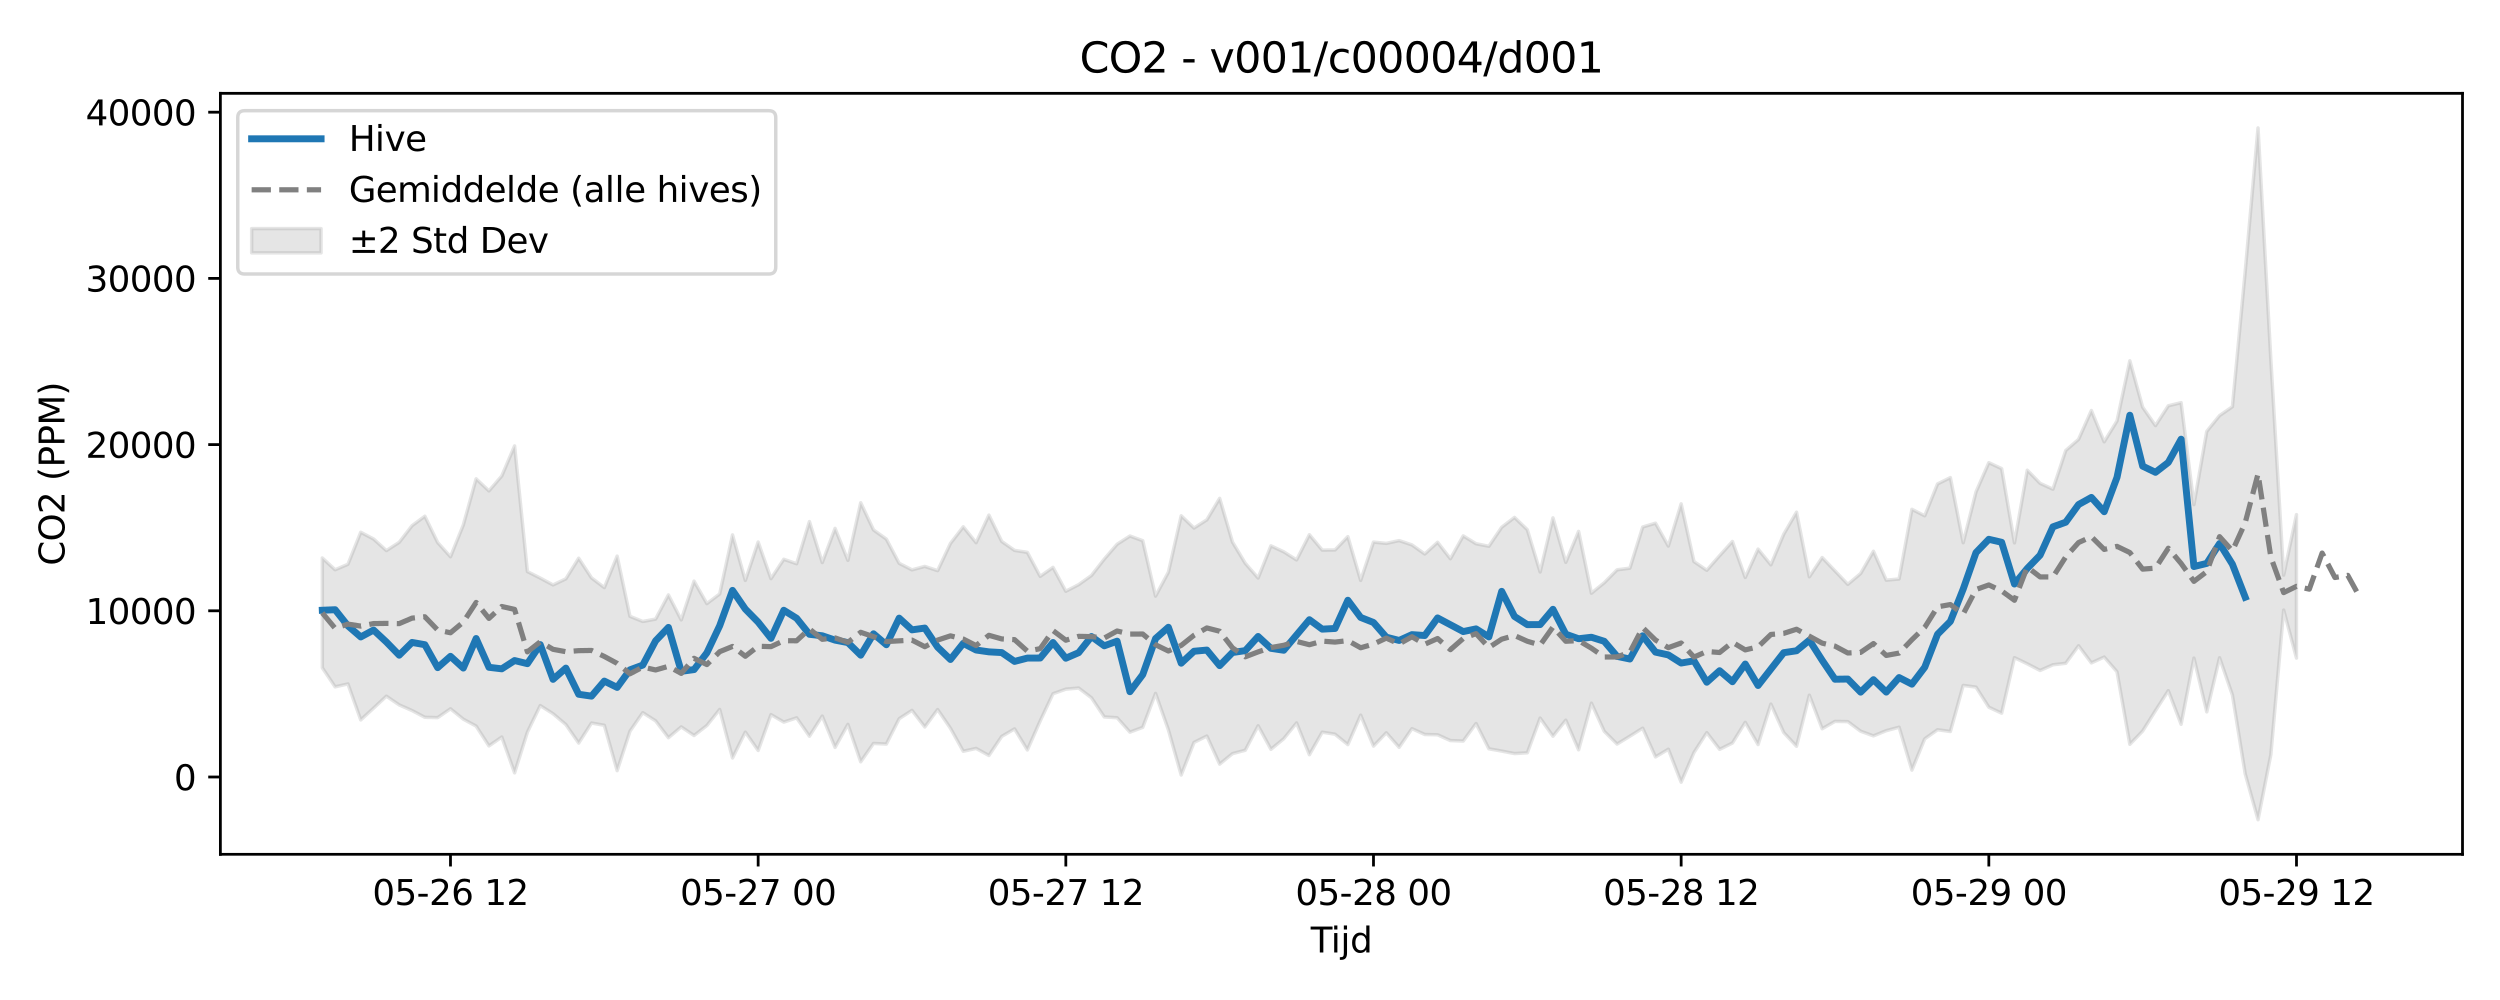 <?xml version="1.0" encoding="utf-8" standalone="no"?>
<!DOCTYPE svg PUBLIC "-//W3C//DTD SVG 1.1//EN"
  "http://www.w3.org/Graphics/SVG/1.1/DTD/svg11.dtd">
<svg xmlns:xlink="http://www.w3.org/1999/xlink" width="720pt" height="288pt" viewBox="0 0 720 288" xmlns="http://www.w3.org/2000/svg" version="1.1">
 <defs>
  <style type="text/css">*{stroke-linejoin: round; stroke-linecap: butt}</style>
 </defs>
 <g id="figure_1">
  <g id="patch_1">
   <path d="M 0 288 
L 720 288 
L 720 0 
L 0 0 
z
" style="fill: #ffffff"/>
  </g>
  <g id="axes_1">
   <g id="patch_2">
    <path d="M 63.47 246.04 
L 709.2 246.04 
L 709.2 26.88 
L 63.47 26.88 
z
" style="fill: #ffffff"/>
   </g>
   <g id="FillBetweenPolyCollection_1">
    <defs>
     <path id="m372bf7710c" d="M 92.821 -127.305 
L 92.821 -95.676 
L 96.513 -90.186 
L 100.205 -91.026 
L 103.897 -80.66 
L 107.589 -84.049 
L 111.281 -87.5 
L 114.973 -84.984 
L 118.665 -83.361 
L 122.357 -81.414 
L 126.049 -81.322 
L 129.741 -83.869 
L 133.433 -80.881 
L 137.125 -78.884 
L 140.817 -73.176 
L 144.509 -75.737 
L 148.201 -65.416 
L 151.893 -77.134 
L 155.585 -84.793 
L 159.277 -82.447 
L 162.969 -79.327 
L 166.661 -73.996 
L 170.353 -79.765 
L 174.045 -79.113 
L 177.737 -66.057 
L 181.429 -77.396 
L 185.121 -82.752 
L 188.813 -80.395 
L 192.505 -75.538 
L 196.197 -78.655 
L 199.889 -76.17 
L 203.581 -79.046 
L 207.273 -83.682 
L 210.965 -69.699 
L 214.657 -77.14 
L 218.349 -71.866 
L 222.041 -82.194 
L 225.733 -80.035 
L 229.425 -81.265 
L 233.117 -75.968 
L 236.809 -81.767 
L 240.501 -72.742 
L 244.193 -79.379 
L 247.885 -68.596 
L 251.577 -73.891 
L 255.269 -73.707 
L 258.961 -81.01 
L 262.653 -83.41 
L 266.345 -78.625 
L 270.037 -83.654 
L 273.729 -78.256 
L 277.421 -71.632 
L 281.113 -72.451 
L 284.805 -70.414 
L 288.497 -75.916 
L 292.189 -78.076 
L 295.881 -72.01 
L 299.573 -80.364 
L 303.265 -88.197 
L 306.957 -89.521 
L 310.649 -89.844 
L 314.341 -87.042 
L 318.033 -81.518 
L 321.725 -81.286 
L 325.417 -77.141 
L 329.109 -78.523 
L 332.801 -88.296 
L 336.493 -77.814 
L 340.185 -64.797 
L 343.877 -74.178 
L 347.569 -76.017 
L 351.261 -67.931 
L 354.953 -70.951 
L 358.645 -71.928 
L 362.337 -78.975 
L 366.029 -72.194 
L 369.721 -75.238 
L 373.413 -79.793 
L 377.105 -70.633 
L 380.797 -77.127 
L 384.489 -76.545 
L 388.181 -73.55 
L 391.873 -82.038 
L 395.565 -73.119 
L 399.257 -76.95 
L 402.949 -72.762 
L 406.641 -78.15 
L 410.333 -76.465 
L 414.025 -76.38 
L 417.717 -74.712 
L 421.409 -74.575 
L 425.101 -79.633 
L 428.793 -72.346 
L 432.485 -71.686 
L 436.177 -70.971 
L 439.869 -71.193 
L 443.561 -81.189 
L 447.253 -75.973 
L 450.945 -80.582 
L 454.637 -72.051 
L 458.329 -85.492 
L 462.021 -77.377 
L 465.713 -73.706 
L 469.405 -75.971 
L 473.097 -78.288 
L 476.789 -70.002 
L 480.481 -72.217 
L 484.173 -62.724 
L 487.865 -71.263 
L 491.557 -76.993 
L 495.249 -72.187 
L 498.941 -74.01 
L 502.633 -79.966 
L 506.325 -73.561 
L 510.017 -85.218 
L 513.709 -77.032 
L 517.401 -73.069 
L 521.093 -87.79 
L 524.785 -78.116 
L 528.477 -80.235 
L 532.169 -80.175 
L 535.861 -77.414 
L 539.553 -76.062 
L 543.245 -77.562 
L 546.937 -78.56 
L 550.629 -66.202 
L 554.321 -75.207 
L 558.013 -77.832 
L 561.705 -77.328 
L 565.397 -90.6 
L 569.089 -90.112 
L 572.781 -84.32 
L 576.473 -82.605 
L 580.165 -98.593 
L 583.857 -96.822 
L 587.549 -94.899 
L 591.241 -96.54 
L 594.933 -96.967 
L 598.625 -102.018 
L 602.317 -97.086 
L 606.009 -98.771 
L 609.701 -94.521 
L 613.393 -73.631 
L 617.085 -77.455 
L 620.777 -83.328 
L 624.469 -89.088 
L 628.161 -79.406 
L 631.853 -98.466 
L 635.545 -82.984 
L 639.237 -98.569 
L 642.929 -87.843 
L 646.621 -65.118 
L 650.313 -51.922 
L 654.005 -70.684 
L 657.697 -112.301 
L 661.389 -98.469 
L 661.389 -139.79 
L 661.389 -139.79 
L 657.697 -122.359 
L 654.005 -184.381 
L 650.313 -251.158 
L 646.621 -209.831 
L 642.929 -170.866 
L 639.237 -168.314 
L 635.545 -163.762 
L 631.853 -142.671 
L 628.161 -172.039 
L 624.469 -171.135 
L 620.777 -165.435 
L 617.085 -170.728 
L 613.393 -184.1 
L 609.701 -166.769 
L 606.009 -160.76 
L 602.317 -169.771 
L 598.625 -161.466 
L 594.933 -158.261 
L 591.241 -147.114 
L 587.549 -148.8 
L 583.857 -152.584 
L 580.165 -131.648 
L 576.473 -153.022 
L 572.781 -154.753 
L 569.089 -146.321 
L 565.397 -131.697 
L 561.705 -150.452 
L 558.013 -148.626 
L 554.321 -139.45 
L 550.629 -141.321 
L 546.937 -121.261 
L 543.245 -120.911 
L 539.553 -129.245 
L 535.861 -122.821 
L 532.169 -119.709 
L 528.477 -123.586 
L 524.785 -127.434 
L 521.093 -121.877 
L 517.401 -140.494 
L 513.709 -134.141 
L 510.017 -125.332 
L 506.325 -129.862 
L 502.633 -121.69 
L 498.941 -132.057 
L 495.249 -127.969 
L 491.557 -123.76 
L 487.865 -126.266 
L 484.173 -142.896 
L 480.481 -130.732 
L 476.789 -137.324 
L 473.097 -136.224 
L 469.405 -124.37 
L 465.713 -123.895 
L 462.021 -120.171 
L 458.329 -117.155 
L 454.637 -134.961 
L 450.945 -126.046 
L 447.253 -138.853 
L 443.561 -123.266 
L 439.869 -135.447 
L 436.177 -138.986 
L 432.485 -136.143 
L 428.793 -130.681 
L 425.101 -131.408 
L 421.409 -133.666 
L 417.717 -127.072 
L 414.025 -131.826 
L 410.333 -128.447 
L 406.641 -131.07 
L 402.949 -132.316 
L 399.257 -131.506 
L 395.565 -131.88 
L 391.873 -120.847 
L 388.181 -133.455 
L 384.489 -129.614 
L 380.797 -129.579 
L 377.105 -134.005 
L 373.413 -126.745 
L 369.721 -129.077 
L 366.029 -130.802 
L 362.337 -121.54 
L 358.645 -125.762 
L 354.953 -131.898 
L 351.261 -144.479 
L 347.569 -138.289 
L 343.877 -135.923 
L 340.185 -139.452 
L 336.493 -123.211 
L 332.801 -116.318 
L 329.109 -132.279 
L 325.417 -133.627 
L 321.725 -131.26 
L 318.033 -126.988 
L 314.341 -122.264 
L 310.649 -119.625 
L 306.957 -117.72 
L 303.265 -124.598 
L 299.573 -122.005 
L 295.881 -128.926 
L 292.189 -129.49 
L 288.497 -132.066 
L 284.805 -139.652 
L 281.113 -131.707 
L 277.421 -136.28 
L 273.729 -131.493 
L 270.037 -123.652 
L 266.345 -124.875 
L 262.653 -123.886 
L 258.961 -125.768 
L 255.269 -132.747 
L 251.577 -135.372 
L 247.885 -143.206 
L 244.193 -126.63 
L 240.501 -135.826 
L 236.809 -125.986 
L 233.117 -137.779 
L 229.425 -125.645 
L 225.733 -126.932 
L 222.041 -121.341 
L 218.349 -131.897 
L 214.657 -120.848 
L 210.965 -133.956 
L 207.273 -116.948 
L 203.581 -114.159 
L 199.889 -120.638 
L 196.197 -109.468 
L 192.505 -116.664 
L 188.813 -109.707 
L 185.121 -109.017 
L 181.429 -110.502 
L 177.737 -127.84 
L 174.045 -118.77 
L 170.353 -121.579 
L 166.661 -127.227 
L 162.969 -121.299 
L 159.277 -119.542 
L 155.585 -121.52 
L 151.893 -123.387 
L 148.201 -159.581 
L 144.509 -150.925 
L 140.817 -146.621 
L 137.125 -150.1 
L 133.433 -136.805 
L 129.741 -127.655 
L 126.049 -131.759 
L 122.357 -139.33 
L 118.665 -136.595 
L 114.973 -131.816 
L 111.281 -129.425 
L 107.589 -132.775 
L 103.897 -134.704 
L 100.205 -125.488 
L 96.513 -123.913 
L 92.821 -127.305 
z
" style="stroke: #808080; stroke-opacity: 0.2"/>
    </defs>
    <g clip-path="url(#pe6888482ec)">
     <use xlink:href="#m372bf7710c" x="0" y="288" style="fill: #808080; fill-opacity: 0.2; stroke: #808080; stroke-opacity: 0.2"/>
    </g>
   </g>
   <g id="matplotlib.axis_1">
    <g id="xtick_1">
     <g id="line2d_1">
      <defs>
       <path id="m7ba03ad39c" d="M 0 0 
L 0 3.5 
" style="stroke: #000000; stroke-width: 0.8"/>
      </defs>
      <g>
       <use xlink:href="#m7ba03ad39c" x="129.741" y="246.04" style="stroke: #000000; stroke-width: 0.8"/>
      </g>
     </g>
     <g id="text_1">
      <!-- 05-26 12 -->
      <g transform="translate(107.261 260.638) scale(0.1 -0.1)">
       <defs>
        <path id="DejaVuSans-30" d="M 2034 4250 
Q 1547 4250 1301 3770 
Q 1056 3291 1056 2328 
Q 1056 1369 1301 889 
Q 1547 409 2034 409 
Q 2525 409 2770 889 
Q 3016 1369 3016 2328 
Q 3016 3291 2770 3770 
Q 2525 4250 2034 4250 
z
M 2034 4750 
Q 2819 4750 3233 4129 
Q 3647 3509 3647 2328 
Q 3647 1150 3233 529 
Q 2819 -91 2034 -91 
Q 1250 -91 836 529 
Q 422 1150 422 2328 
Q 422 3509 836 4129 
Q 1250 4750 2034 4750 
z
" transform="scale(0.016)"/>
        <path id="DejaVuSans-35" d="M 691 4666 
L 3169 4666 
L 3169 4134 
L 1269 4134 
L 1269 2991 
Q 1406 3038 1543 3061 
Q 1681 3084 1819 3084 
Q 2600 3084 3056 2656 
Q 3513 2228 3513 1497 
Q 3513 744 3044 326 
Q 2575 -91 1722 -91 
Q 1428 -91 1123 -41 
Q 819 9 494 109 
L 494 744 
Q 775 591 1075 516 
Q 1375 441 1709 441 
Q 2250 441 2565 725 
Q 2881 1009 2881 1497 
Q 2881 1984 2565 2268 
Q 2250 2553 1709 2553 
Q 1456 2553 1204 2497 
Q 953 2441 691 2322 
L 691 4666 
z
" transform="scale(0.016)"/>
        <path id="DejaVuSans-2d" d="M 313 2009 
L 1997 2009 
L 1997 1497 
L 313 1497 
L 313 2009 
z
" transform="scale(0.016)"/>
        <path id="DejaVuSans-32" d="M 1228 531 
L 3431 531 
L 3431 0 
L 469 0 
L 469 531 
Q 828 903 1448 1529 
Q 2069 2156 2228 2338 
Q 2531 2678 2651 2914 
Q 2772 3150 2772 3378 
Q 2772 3750 2511 3984 
Q 2250 4219 1831 4219 
Q 1534 4219 1204 4116 
Q 875 4013 500 3803 
L 500 4441 
Q 881 4594 1212 4672 
Q 1544 4750 1819 4750 
Q 2544 4750 2975 4387 
Q 3406 4025 3406 3419 
Q 3406 3131 3298 2873 
Q 3191 2616 2906 2266 
Q 2828 2175 2409 1742 
Q 1991 1309 1228 531 
z
" transform="scale(0.016)"/>
        <path id="DejaVuSans-36" d="M 2113 2584 
Q 1688 2584 1439 2293 
Q 1191 2003 1191 1497 
Q 1191 994 1439 701 
Q 1688 409 2113 409 
Q 2538 409 2786 701 
Q 3034 994 3034 1497 
Q 3034 2003 2786 2293 
Q 2538 2584 2113 2584 
z
M 3366 4563 
L 3366 3988 
Q 3128 4100 2886 4159 
Q 2644 4219 2406 4219 
Q 1781 4219 1451 3797 
Q 1122 3375 1075 2522 
Q 1259 2794 1537 2939 
Q 1816 3084 2150 3084 
Q 2853 3084 3261 2657 
Q 3669 2231 3669 1497 
Q 3669 778 3244 343 
Q 2819 -91 2113 -91 
Q 1303 -91 875 529 
Q 447 1150 447 2328 
Q 447 3434 972 4092 
Q 1497 4750 2381 4750 
Q 2619 4750 2861 4703 
Q 3103 4656 3366 4563 
z
" transform="scale(0.016)"/>
        <path id="DejaVuSans-20" transform="scale(0.016)"/>
        <path id="DejaVuSans-31" d="M 794 531 
L 1825 531 
L 1825 4091 
L 703 3866 
L 703 4441 
L 1819 4666 
L 2450 4666 
L 2450 531 
L 3481 531 
L 3481 0 
L 794 0 
L 794 531 
z
" transform="scale(0.016)"/>
       </defs>
       <use xlink:href="#DejaVuSans-30"/>
       <use xlink:href="#DejaVuSans-35" transform="translate(63.623 0)"/>
       <use xlink:href="#DejaVuSans-2d" transform="translate(127.246 0)"/>
       <use xlink:href="#DejaVuSans-32" transform="translate(163.33 0)"/>
       <use xlink:href="#DejaVuSans-36" transform="translate(226.953 0)"/>
       <use xlink:href="#DejaVuSans-20" transform="translate(290.576 0)"/>
       <use xlink:href="#DejaVuSans-31" transform="translate(322.363 0)"/>
       <use xlink:href="#DejaVuSans-32" transform="translate(385.986 0)"/>
      </g>
     </g>
    </g>
    <g id="xtick_2">
     <g id="line2d_2">
      <g>
       <use xlink:href="#m7ba03ad39c" x="218.349" y="246.04" style="stroke: #000000; stroke-width: 0.8"/>
      </g>
     </g>
     <g id="text_2">
      <!-- 05-27 00 -->
      <g transform="translate(195.869 260.638) scale(0.1 -0.1)">
       <defs>
        <path id="DejaVuSans-37" d="M 525 4666 
L 3525 4666 
L 3525 4397 
L 1831 0 
L 1172 0 
L 2766 4134 
L 525 4134 
L 525 4666 
z
" transform="scale(0.016)"/>
       </defs>
       <use xlink:href="#DejaVuSans-30"/>
       <use xlink:href="#DejaVuSans-35" transform="translate(63.623 0)"/>
       <use xlink:href="#DejaVuSans-2d" transform="translate(127.246 0)"/>
       <use xlink:href="#DejaVuSans-32" transform="translate(163.33 0)"/>
       <use xlink:href="#DejaVuSans-37" transform="translate(226.953 0)"/>
       <use xlink:href="#DejaVuSans-20" transform="translate(290.576 0)"/>
       <use xlink:href="#DejaVuSans-30" transform="translate(322.363 0)"/>
       <use xlink:href="#DejaVuSans-30" transform="translate(385.986 0)"/>
      </g>
     </g>
    </g>
    <g id="xtick_3">
     <g id="line2d_3">
      <g>
       <use xlink:href="#m7ba03ad39c" x="306.957" y="246.04" style="stroke: #000000; stroke-width: 0.8"/>
      </g>
     </g>
     <g id="text_3">
      <!-- 05-27 12 -->
      <g transform="translate(284.477 260.638) scale(0.1 -0.1)">
       <use xlink:href="#DejaVuSans-30"/>
       <use xlink:href="#DejaVuSans-35" transform="translate(63.623 0)"/>
       <use xlink:href="#DejaVuSans-2d" transform="translate(127.246 0)"/>
       <use xlink:href="#DejaVuSans-32" transform="translate(163.33 0)"/>
       <use xlink:href="#DejaVuSans-37" transform="translate(226.953 0)"/>
       <use xlink:href="#DejaVuSans-20" transform="translate(290.576 0)"/>
       <use xlink:href="#DejaVuSans-31" transform="translate(322.363 0)"/>
       <use xlink:href="#DejaVuSans-32" transform="translate(385.986 0)"/>
      </g>
     </g>
    </g>
    <g id="xtick_4">
     <g id="line2d_4">
      <g>
       <use xlink:href="#m7ba03ad39c" x="395.565" y="246.04" style="stroke: #000000; stroke-width: 0.8"/>
      </g>
     </g>
     <g id="text_4">
      <!-- 05-28 00 -->
      <g transform="translate(373.085 260.638) scale(0.1 -0.1)">
       <defs>
        <path id="DejaVuSans-38" d="M 2034 2216 
Q 1584 2216 1326 1975 
Q 1069 1734 1069 1313 
Q 1069 891 1326 650 
Q 1584 409 2034 409 
Q 2484 409 2743 651 
Q 3003 894 3003 1313 
Q 3003 1734 2745 1975 
Q 2488 2216 2034 2216 
z
M 1403 2484 
Q 997 2584 770 2862 
Q 544 3141 544 3541 
Q 544 4100 942 4425 
Q 1341 4750 2034 4750 
Q 2731 4750 3128 4425 
Q 3525 4100 3525 3541 
Q 3525 3141 3298 2862 
Q 3072 2584 2669 2484 
Q 3125 2378 3379 2068 
Q 3634 1759 3634 1313 
Q 3634 634 3220 271 
Q 2806 -91 2034 -91 
Q 1263 -91 848 271 
Q 434 634 434 1313 
Q 434 1759 690 2068 
Q 947 2378 1403 2484 
z
M 1172 3481 
Q 1172 3119 1398 2916 
Q 1625 2713 2034 2713 
Q 2441 2713 2670 2916 
Q 2900 3119 2900 3481 
Q 2900 3844 2670 4047 
Q 2441 4250 2034 4250 
Q 1625 4250 1398 4047 
Q 1172 3844 1172 3481 
z
" transform="scale(0.016)"/>
       </defs>
       <use xlink:href="#DejaVuSans-30"/>
       <use xlink:href="#DejaVuSans-35" transform="translate(63.623 0)"/>
       <use xlink:href="#DejaVuSans-2d" transform="translate(127.246 0)"/>
       <use xlink:href="#DejaVuSans-32" transform="translate(163.33 0)"/>
       <use xlink:href="#DejaVuSans-38" transform="translate(226.953 0)"/>
       <use xlink:href="#DejaVuSans-20" transform="translate(290.576 0)"/>
       <use xlink:href="#DejaVuSans-30" transform="translate(322.363 0)"/>
       <use xlink:href="#DejaVuSans-30" transform="translate(385.986 0)"/>
      </g>
     </g>
    </g>
    <g id="xtick_5">
     <g id="line2d_5">
      <g>
       <use xlink:href="#m7ba03ad39c" x="484.173" y="246.04" style="stroke: #000000; stroke-width: 0.8"/>
      </g>
     </g>
     <g id="text_5">
      <!-- 05-28 12 -->
      <g transform="translate(461.692 260.638) scale(0.1 -0.1)">
       <use xlink:href="#DejaVuSans-30"/>
       <use xlink:href="#DejaVuSans-35" transform="translate(63.623 0)"/>
       <use xlink:href="#DejaVuSans-2d" transform="translate(127.246 0)"/>
       <use xlink:href="#DejaVuSans-32" transform="translate(163.33 0)"/>
       <use xlink:href="#DejaVuSans-38" transform="translate(226.953 0)"/>
       <use xlink:href="#DejaVuSans-20" transform="translate(290.576 0)"/>
       <use xlink:href="#DejaVuSans-31" transform="translate(322.363 0)"/>
       <use xlink:href="#DejaVuSans-32" transform="translate(385.986 0)"/>
      </g>
     </g>
    </g>
    <g id="xtick_6">
     <g id="line2d_6">
      <g>
       <use xlink:href="#m7ba03ad39c" x="572.781" y="246.04" style="stroke: #000000; stroke-width: 0.8"/>
      </g>
     </g>
     <g id="text_6">
      <!-- 05-29 00 -->
      <g transform="translate(550.3 260.638) scale(0.1 -0.1)">
       <defs>
        <path id="DejaVuSans-39" d="M 703 97 
L 703 672 
Q 941 559 1184 500 
Q 1428 441 1663 441 
Q 2288 441 2617 861 
Q 2947 1281 2994 2138 
Q 2813 1869 2534 1725 
Q 2256 1581 1919 1581 
Q 1219 1581 811 2004 
Q 403 2428 403 3163 
Q 403 3881 828 4315 
Q 1253 4750 1959 4750 
Q 2769 4750 3195 4129 
Q 3622 3509 3622 2328 
Q 3622 1225 3098 567 
Q 2575 -91 1691 -91 
Q 1453 -91 1209 -44 
Q 966 3 703 97 
z
M 1959 2075 
Q 2384 2075 2632 2365 
Q 2881 2656 2881 3163 
Q 2881 3666 2632 3958 
Q 2384 4250 1959 4250 
Q 1534 4250 1286 3958 
Q 1038 3666 1038 3163 
Q 1038 2656 1286 2365 
Q 1534 2075 1959 2075 
z
" transform="scale(0.016)"/>
       </defs>
       <use xlink:href="#DejaVuSans-30"/>
       <use xlink:href="#DejaVuSans-35" transform="translate(63.623 0)"/>
       <use xlink:href="#DejaVuSans-2d" transform="translate(127.246 0)"/>
       <use xlink:href="#DejaVuSans-32" transform="translate(163.33 0)"/>
       <use xlink:href="#DejaVuSans-39" transform="translate(226.953 0)"/>
       <use xlink:href="#DejaVuSans-20" transform="translate(290.576 0)"/>
       <use xlink:href="#DejaVuSans-30" transform="translate(322.363 0)"/>
       <use xlink:href="#DejaVuSans-30" transform="translate(385.986 0)"/>
      </g>
     </g>
    </g>
    <g id="xtick_7">
     <g id="line2d_7">
      <g>
       <use xlink:href="#m7ba03ad39c" x="661.389" y="246.04" style="stroke: #000000; stroke-width: 0.8"/>
      </g>
     </g>
     <g id="text_7">
      <!-- 05-29 12 -->
      <g transform="translate(638.908 260.638) scale(0.1 -0.1)">
       <use xlink:href="#DejaVuSans-30"/>
       <use xlink:href="#DejaVuSans-35" transform="translate(63.623 0)"/>
       <use xlink:href="#DejaVuSans-2d" transform="translate(127.246 0)"/>
       <use xlink:href="#DejaVuSans-32" transform="translate(163.33 0)"/>
       <use xlink:href="#DejaVuSans-39" transform="translate(226.953 0)"/>
       <use xlink:href="#DejaVuSans-20" transform="translate(290.576 0)"/>
       <use xlink:href="#DejaVuSans-31" transform="translate(322.363 0)"/>
       <use xlink:href="#DejaVuSans-32" transform="translate(385.986 0)"/>
      </g>
     </g>
    </g>
    <g id="text_8">
     <!-- Tijd -->
     <g transform="translate(377.485 274.317) scale(0.1 -0.1)">
      <defs>
       <path id="DejaVuSans-54" d="M -19 4666 
L 3928 4666 
L 3928 4134 
L 2272 4134 
L 2272 0 
L 1638 0 
L 1638 4134 
L -19 4134 
L -19 4666 
z
" transform="scale(0.016)"/>
       <path id="DejaVuSans-69" d="M 603 3500 
L 1178 3500 
L 1178 0 
L 603 0 
L 603 3500 
z
M 603 4863 
L 1178 4863 
L 1178 4134 
L 603 4134 
L 603 4863 
z
" transform="scale(0.016)"/>
       <path id="DejaVuSans-6a" d="M 603 3500 
L 1178 3500 
L 1178 -63 
Q 1178 -731 923 -1031 
Q 669 -1331 103 -1331 
L -116 -1331 
L -116 -844 
L 38 -844 
Q 366 -844 484 -692 
Q 603 -541 603 -63 
L 603 3500 
z
M 603 4863 
L 1178 4863 
L 1178 4134 
L 603 4134 
L 603 4863 
z
" transform="scale(0.016)"/>
       <path id="DejaVuSans-64" d="M 2906 2969 
L 2906 4863 
L 3481 4863 
L 3481 0 
L 2906 0 
L 2906 525 
Q 2725 213 2448 61 
Q 2172 -91 1784 -91 
Q 1150 -91 751 415 
Q 353 922 353 1747 
Q 353 2572 751 3078 
Q 1150 3584 1784 3584 
Q 2172 3584 2448 3432 
Q 2725 3281 2906 2969 
z
M 947 1747 
Q 947 1113 1208 752 
Q 1469 391 1925 391 
Q 2381 391 2643 752 
Q 2906 1113 2906 1747 
Q 2906 2381 2643 2742 
Q 2381 3103 1925 3103 
Q 1469 3103 1208 2742 
Q 947 2381 947 1747 
z
" transform="scale(0.016)"/>
      </defs>
      <use xlink:href="#DejaVuSans-54"/>
      <use xlink:href="#DejaVuSans-69" transform="translate(57.959 0)"/>
      <use xlink:href="#DejaVuSans-6a" transform="translate(85.742 0)"/>
      <use xlink:href="#DejaVuSans-64" transform="translate(113.525 0)"/>
     </g>
    </g>
   </g>
   <g id="matplotlib.axis_2">
    <g id="ytick_1">
     <g id="line2d_8">
      <defs>
       <path id="m2cc0f3f8fd" d="M 0 0 
L -3.5 0 
" style="stroke: #000000; stroke-width: 0.8"/>
      </defs>
      <g>
       <use xlink:href="#m2cc0f3f8fd" x="63.47" y="223.78" style="stroke: #000000; stroke-width: 0.8"/>
      </g>
     </g>
     <g id="text_9">
      <!-- 0 -->
      <g transform="translate(50.108 227.579) scale(0.1 -0.1)">
       <use xlink:href="#DejaVuSans-30"/>
      </g>
     </g>
    </g>
    <g id="ytick_2">
     <g id="line2d_9">
      <g>
       <use xlink:href="#m2cc0f3f8fd" x="63.47" y="175.912" style="stroke: #000000; stroke-width: 0.8"/>
      </g>
     </g>
     <g id="text_10">
      <!-- 10000 -->
      <g transform="translate(24.657 179.711) scale(0.1 -0.1)">
       <use xlink:href="#DejaVuSans-31"/>
       <use xlink:href="#DejaVuSans-30" transform="translate(63.623 0)"/>
       <use xlink:href="#DejaVuSans-30" transform="translate(127.246 0)"/>
       <use xlink:href="#DejaVuSans-30" transform="translate(190.869 0)"/>
       <use xlink:href="#DejaVuSans-30" transform="translate(254.492 0)"/>
      </g>
     </g>
    </g>
    <g id="ytick_3">
     <g id="line2d_10">
      <g>
       <use xlink:href="#m2cc0f3f8fd" x="63.47" y="128.044" style="stroke: #000000; stroke-width: 0.8"/>
      </g>
     </g>
     <g id="text_11">
      <!-- 20000 -->
      <g transform="translate(24.657 131.843) scale(0.1 -0.1)">
       <use xlink:href="#DejaVuSans-32"/>
       <use xlink:href="#DejaVuSans-30" transform="translate(63.623 0)"/>
       <use xlink:href="#DejaVuSans-30" transform="translate(127.246 0)"/>
       <use xlink:href="#DejaVuSans-30" transform="translate(190.869 0)"/>
       <use xlink:href="#DejaVuSans-30" transform="translate(254.492 0)"/>
      </g>
     </g>
    </g>
    <g id="ytick_4">
     <g id="line2d_11">
      <g>
       <use xlink:href="#m2cc0f3f8fd" x="63.47" y="80.176" style="stroke: #000000; stroke-width: 0.8"/>
      </g>
     </g>
     <g id="text_12">
      <!-- 30000 -->
      <g transform="translate(24.657 83.975) scale(0.1 -0.1)">
       <defs>
        <path id="DejaVuSans-33" d="M 2597 2516 
Q 3050 2419 3304 2112 
Q 3559 1806 3559 1356 
Q 3559 666 3084 287 
Q 2609 -91 1734 -91 
Q 1441 -91 1130 -33 
Q 819 25 488 141 
L 488 750 
Q 750 597 1062 519 
Q 1375 441 1716 441 
Q 2309 441 2620 675 
Q 2931 909 2931 1356 
Q 2931 1769 2642 2001 
Q 2353 2234 1838 2234 
L 1294 2234 
L 1294 2753 
L 1863 2753 
Q 2328 2753 2575 2939 
Q 2822 3125 2822 3475 
Q 2822 3834 2567 4026 
Q 2313 4219 1838 4219 
Q 1578 4219 1281 4162 
Q 984 4106 628 3988 
L 628 4550 
Q 988 4650 1302 4700 
Q 1616 4750 1894 4750 
Q 2613 4750 3031 4423 
Q 3450 4097 3450 3541 
Q 3450 3153 3228 2886 
Q 3006 2619 2597 2516 
z
" transform="scale(0.016)"/>
       </defs>
       <use xlink:href="#DejaVuSans-33"/>
       <use xlink:href="#DejaVuSans-30" transform="translate(63.623 0)"/>
       <use xlink:href="#DejaVuSans-30" transform="translate(127.246 0)"/>
       <use xlink:href="#DejaVuSans-30" transform="translate(190.869 0)"/>
       <use xlink:href="#DejaVuSans-30" transform="translate(254.492 0)"/>
      </g>
     </g>
    </g>
    <g id="ytick_5">
     <g id="line2d_12">
      <g>
       <use xlink:href="#m2cc0f3f8fd" x="63.47" y="32.308" style="stroke: #000000; stroke-width: 0.8"/>
      </g>
     </g>
     <g id="text_13">
      <!-- 40000 -->
      <g transform="translate(24.657 36.108) scale(0.1 -0.1)">
       <defs>
        <path id="DejaVuSans-34" d="M 2419 4116 
L 825 1625 
L 2419 1625 
L 2419 4116 
z
M 2253 4666 
L 3047 4666 
L 3047 1625 
L 3713 1625 
L 3713 1100 
L 3047 1100 
L 3047 0 
L 2419 0 
L 2419 1100 
L 313 1100 
L 313 1709 
L 2253 4666 
z
" transform="scale(0.016)"/>
       </defs>
       <use xlink:href="#DejaVuSans-34"/>
       <use xlink:href="#DejaVuSans-30" transform="translate(63.623 0)"/>
       <use xlink:href="#DejaVuSans-30" transform="translate(127.246 0)"/>
       <use xlink:href="#DejaVuSans-30" transform="translate(190.869 0)"/>
       <use xlink:href="#DejaVuSans-30" transform="translate(254.492 0)"/>
      </g>
     </g>
    </g>
    <g id="text_14">
     <!-- CO2 (PPM) -->
     <g transform="translate(18.578 162.903) rotate(-90) scale(0.1 -0.1)">
      <defs>
       <path id="DejaVuSans-43" d="M 4122 4306 
L 4122 3641 
Q 3803 3938 3442 4084 
Q 3081 4231 2675 4231 
Q 1875 4231 1450 3742 
Q 1025 3253 1025 2328 
Q 1025 1406 1450 917 
Q 1875 428 2675 428 
Q 3081 428 3442 575 
Q 3803 722 4122 1019 
L 4122 359 
Q 3791 134 3420 21 
Q 3050 -91 2638 -91 
Q 1578 -91 968 557 
Q 359 1206 359 2328 
Q 359 3453 968 4101 
Q 1578 4750 2638 4750 
Q 3056 4750 3426 4639 
Q 3797 4528 4122 4306 
z
" transform="scale(0.016)"/>
       <path id="DejaVuSans-4f" d="M 2522 4238 
Q 1834 4238 1429 3725 
Q 1025 3213 1025 2328 
Q 1025 1447 1429 934 
Q 1834 422 2522 422 
Q 3209 422 3611 934 
Q 4013 1447 4013 2328 
Q 4013 3213 3611 3725 
Q 3209 4238 2522 4238 
z
M 2522 4750 
Q 3503 4750 4090 4092 
Q 4678 3434 4678 2328 
Q 4678 1225 4090 567 
Q 3503 -91 2522 -91 
Q 1538 -91 948 565 
Q 359 1222 359 2328 
Q 359 3434 948 4092 
Q 1538 4750 2522 4750 
z
" transform="scale(0.016)"/>
       <path id="DejaVuSans-28" d="M 1984 4856 
Q 1566 4138 1362 3434 
Q 1159 2731 1159 2009 
Q 1159 1288 1364 580 
Q 1569 -128 1984 -844 
L 1484 -844 
Q 1016 -109 783 600 
Q 550 1309 550 2009 
Q 550 2706 781 3412 
Q 1013 4119 1484 4856 
L 1984 4856 
z
" transform="scale(0.016)"/>
       <path id="DejaVuSans-50" d="M 1259 4147 
L 1259 2394 
L 2053 2394 
Q 2494 2394 2734 2622 
Q 2975 2850 2975 3272 
Q 2975 3691 2734 3919 
Q 2494 4147 2053 4147 
L 1259 4147 
z
M 628 4666 
L 2053 4666 
Q 2838 4666 3239 4311 
Q 3641 3956 3641 3272 
Q 3641 2581 3239 2228 
Q 2838 1875 2053 1875 
L 1259 1875 
L 1259 0 
L 628 0 
L 628 4666 
z
" transform="scale(0.016)"/>
       <path id="DejaVuSans-4d" d="M 628 4666 
L 1569 4666 
L 2759 1491 
L 3956 4666 
L 4897 4666 
L 4897 0 
L 4281 0 
L 4281 4097 
L 3078 897 
L 2444 897 
L 1241 4097 
L 1241 0 
L 628 0 
L 628 4666 
z
" transform="scale(0.016)"/>
       <path id="DejaVuSans-29" d="M 513 4856 
L 1013 4856 
Q 1481 4119 1714 3412 
Q 1947 2706 1947 2009 
Q 1947 1309 1714 600 
Q 1481 -109 1013 -844 
L 513 -844 
Q 928 -128 1133 580 
Q 1338 1288 1338 2009 
Q 1338 2731 1133 3434 
Q 928 4138 513 4856 
z
" transform="scale(0.016)"/>
      </defs>
      <use xlink:href="#DejaVuSans-43"/>
      <use xlink:href="#DejaVuSans-4f" transform="translate(69.824 0)"/>
      <use xlink:href="#DejaVuSans-32" transform="translate(148.535 0)"/>
      <use xlink:href="#DejaVuSans-20" transform="translate(212.158 0)"/>
      <use xlink:href="#DejaVuSans-28" transform="translate(243.945 0)"/>
      <use xlink:href="#DejaVuSans-50" transform="translate(282.959 0)"/>
      <use xlink:href="#DejaVuSans-50" transform="translate(343.262 0)"/>
      <use xlink:href="#DejaVuSans-4d" transform="translate(403.564 0)"/>
      <use xlink:href="#DejaVuSans-29" transform="translate(489.844 0)"/>
     </g>
    </g>
   </g>
   <g id="line2d_13">
    <path d="M 92.821 175.754 
L 96.513 175.599 
L 100.205 180.245 
L 103.897 183.443 
L 107.589 181.455 
L 111.281 184.897 
L 114.973 188.694 
L 118.665 185.021 
L 122.357 185.672 
L 126.049 192.278 
L 129.741 189.026 
L 133.433 192.396 
L 137.125 183.894 
L 140.817 192.182 
L 144.509 192.623 
L 148.201 190.239 
L 151.893 191.135 
L 155.585 185.656 
L 159.277 195.651 
L 162.969 192.42 
L 166.661 199.951 
L 170.353 200.487 
L 174.045 196.157 
L 177.737 197.973 
L 181.429 192.915 
L 185.121 191.544 
L 188.813 184.56 
L 192.505 180.699 
L 196.197 193.344 
L 199.889 192.84 
L 203.581 188.016 
L 207.273 180.212 
L 210.965 170.038 
L 214.657 175.417 
L 218.349 179.173 
L 222.041 183.837 
L 225.733 175.759 
L 229.425 178.058 
L 233.117 182.68 
L 236.809 183.103 
L 240.501 184.357 
L 244.193 185.064 
L 247.885 188.693 
L 251.577 182.54 
L 255.269 185.68 
L 258.961 178.028 
L 262.653 181.398 
L 266.345 180.885 
L 270.037 186.387 
L 273.729 189.928 
L 277.421 185.292 
L 281.113 187.205 
L 284.805 187.735 
L 288.497 187.939 
L 292.189 190.486 
L 295.881 189.529 
L 299.573 189.511 
L 303.265 185.04 
L 306.957 189.567 
L 310.649 187.968 
L 314.341 183.323 
L 318.033 185.993 
L 321.725 184.661 
L 325.417 199.208 
L 329.109 194.284 
L 332.801 183.901 
L 336.493 180.657 
L 340.185 190.997 
L 343.877 187.561 
L 347.569 187.22 
L 351.261 191.699 
L 354.953 187.927 
L 358.645 187.379 
L 362.337 183.307 
L 366.029 186.719 
L 369.721 187.271 
L 377.105 178.479 
L 380.797 181.195 
L 384.489 180.999 
L 388.181 172.877 
L 391.873 177.82 
L 395.565 179.274 
L 399.257 183.51 
L 402.949 184.448 
L 406.641 182.773 
L 410.333 183.031 
L 414.025 177.964 
L 421.409 181.892 
L 425.101 181.118 
L 428.793 183.419 
L 432.485 170.313 
L 436.177 177.539 
L 439.869 179.898 
L 443.561 179.877 
L 447.253 175.483 
L 450.945 182.653 
L 454.637 183.954 
L 458.329 183.529 
L 462.021 184.694 
L 465.713 189.031 
L 469.405 189.796 
L 473.097 183.114 
L 476.789 187.812 
L 480.481 188.614 
L 484.173 190.954 
L 487.865 190.322 
L 491.557 196.479 
L 495.249 193.168 
L 498.941 196.334 
L 502.633 191.247 
L 506.325 197.419 
L 513.709 187.973 
L 517.401 187.421 
L 521.093 184.372 
L 524.785 190.159 
L 528.477 195.621 
L 532.169 195.563 
L 535.861 199.337 
L 539.553 195.75 
L 543.245 199.322 
L 546.937 195.14 
L 550.629 197.036 
L 554.321 192.169 
L 558.013 182.668 
L 561.705 178.971 
L 565.397 169.659 
L 569.089 159.141 
L 572.781 155.316 
L 576.473 156.182 
L 580.165 168.196 
L 583.857 163.706 
L 587.549 159.886 
L 591.241 151.729 
L 594.933 150.398 
L 598.625 145.31 
L 602.317 143.26 
L 606.009 147.371 
L 609.701 137.468 
L 613.393 119.586 
L 617.085 134.252 
L 620.777 136.028 
L 624.469 133.18 
L 628.161 126.493 
L 631.853 163.165 
L 635.545 162.262 
L 639.237 156.545 
L 642.929 162.493 
L 646.621 172.001 
L 646.621 172.001 
" clip-path="url(#pe6888482ec)" style="fill: none; stroke: #1f77b4; stroke-width: 2; stroke-linecap: square"/>
   </g>
   <g id="line2d_14">
    <path d="M 92.821 176.509 
L 96.513 180.95 
L 100.205 179.743 
L 103.897 180.318 
L 107.589 179.588 
L 111.281 179.538 
L 114.973 179.6 
L 118.665 178.022 
L 122.357 177.628 
L 126.049 181.459 
L 129.741 182.238 
L 133.433 179.157 
L 137.125 173.508 
L 140.817 178.102 
L 144.509 174.669 
L 148.201 175.501 
L 151.893 187.74 
L 155.585 184.843 
L 159.277 187.005 
L 162.969 187.687 
L 166.661 187.389 
L 170.353 187.328 
L 174.045 189.058 
L 177.737 191.051 
L 181.429 194.051 
L 185.121 192.115 
L 188.813 192.949 
L 192.505 191.899 
L 196.197 193.938 
L 199.889 189.596 
L 203.581 191.397 
L 207.273 187.685 
L 210.965 186.173 
L 214.657 189.006 
L 218.349 186.118 
L 222.041 186.232 
L 225.733 184.516 
L 229.425 184.545 
L 233.117 181.126 
L 236.809 184.124 
L 240.501 183.716 
L 244.193 184.996 
L 247.885 182.099 
L 251.577 183.368 
L 255.269 184.773 
L 262.653 184.352 
L 266.345 186.25 
L 270.037 184.347 
L 273.729 183.125 
L 277.421 184.044 
L 281.113 185.921 
L 284.805 182.967 
L 288.497 184.009 
L 292.189 184.217 
L 295.881 187.532 
L 299.573 186.815 
L 303.265 181.603 
L 306.957 184.379 
L 310.649 183.265 
L 314.341 183.347 
L 318.033 183.747 
L 321.725 181.727 
L 325.417 182.616 
L 329.109 182.599 
L 332.801 185.693 
L 336.493 187.488 
L 340.185 185.876 
L 343.877 182.949 
L 347.569 180.847 
L 351.261 181.795 
L 354.953 186.576 
L 358.645 189.155 
L 362.337 187.743 
L 366.029 186.502 
L 369.721 185.842 
L 373.413 184.731 
L 377.105 185.681 
L 380.797 184.647 
L 384.489 184.92 
L 388.181 184.498 
L 391.873 186.557 
L 395.565 185.501 
L 399.257 183.772 
L 402.949 185.461 
L 406.641 183.39 
L 410.333 185.544 
L 414.025 183.897 
L 417.717 187.108 
L 421.409 183.88 
L 425.101 182.479 
L 428.793 186.487 
L 432.485 184.085 
L 436.177 183.021 
L 439.869 184.68 
L 443.561 185.773 
L 447.253 180.587 
L 450.945 184.686 
L 454.637 184.494 
L 458.329 186.677 
L 462.021 189.226 
L 465.713 189.199 
L 469.405 187.83 
L 473.097 180.744 
L 476.789 184.337 
L 480.481 186.525 
L 484.173 185.19 
L 487.865 189.235 
L 491.557 187.624 
L 495.249 187.922 
L 498.941 184.966 
L 502.633 187.172 
L 506.325 186.289 
L 510.017 182.725 
L 513.709 182.414 
L 517.401 181.219 
L 524.785 185.225 
L 528.477 186.09 
L 532.169 188.058 
L 535.861 187.883 
L 539.553 185.346 
L 543.245 188.764 
L 546.937 188.089 
L 550.629 184.238 
L 554.321 180.672 
L 558.013 174.771 
L 561.705 174.11 
L 565.397 176.851 
L 569.089 169.783 
L 572.781 168.464 
L 576.473 170.187 
L 580.165 172.879 
L 583.857 163.297 
L 587.549 166.15 
L 591.241 166.173 
L 594.933 160.386 
L 598.625 156.258 
L 602.317 154.571 
L 606.009 158.234 
L 609.701 157.355 
L 613.393 159.134 
L 617.085 163.908 
L 620.777 163.619 
L 624.469 157.888 
L 628.161 162.278 
L 631.853 167.431 
L 635.545 164.627 
L 639.237 154.559 
L 642.929 158.646 
L 646.621 150.526 
L 650.313 136.46 
L 654.005 160.467 
L 657.697 170.67 
L 661.389 168.871 
L 665.081 169.675 
L 668.773 159.287 
L 672.465 166.322 
L 676.157 165.704 
L 679.849 172.425 
L 679.849 172.425 
" clip-path="url(#pe6888482ec)" style="fill: none; stroke-dasharray: 5.55,2.4; stroke-dashoffset: 0; stroke: #808080; stroke-width: 1.5"/>
   </g>
   <g id="patch_3">
    <path d="M 63.47 246.04 
L 63.47 26.88 
" style="fill: none; stroke: #000000; stroke-width: 0.8; stroke-linejoin: miter; stroke-linecap: square"/>
   </g>
   <g id="patch_4">
    <path d="M 709.2 246.04 
L 709.2 26.88 
" style="fill: none; stroke: #000000; stroke-width: 0.8; stroke-linejoin: miter; stroke-linecap: square"/>
   </g>
   <g id="patch_5">
    <path d="M 63.47 246.04 
L 709.2 246.04 
" style="fill: none; stroke: #000000; stroke-width: 0.8; stroke-linejoin: miter; stroke-linecap: square"/>
   </g>
   <g id="patch_6">
    <path d="M 63.47 26.88 
L 709.2 26.88 
" style="fill: none; stroke: #000000; stroke-width: 0.8; stroke-linejoin: miter; stroke-linecap: square"/>
   </g>
   <g id="text_15">
    <!-- CO2 - v001/c00004/d001 -->
    <g transform="translate(310.932 20.88) scale(0.12 -0.12)">
     <defs>
      <path id="DejaVuSans-76" d="M 191 3500 
L 800 3500 
L 1894 563 
L 2988 3500 
L 3597 3500 
L 2284 0 
L 1503 0 
L 191 3500 
z
" transform="scale(0.016)"/>
      <path id="DejaVuSans-2f" d="M 1625 4666 
L 2156 4666 
L 531 -594 
L 0 -594 
L 1625 4666 
z
" transform="scale(0.016)"/>
      <path id="DejaVuSans-63" d="M 3122 3366 
L 3122 2828 
Q 2878 2963 2633 3030 
Q 2388 3097 2138 3097 
Q 1578 3097 1268 2742 
Q 959 2388 959 1747 
Q 959 1106 1268 751 
Q 1578 397 2138 397 
Q 2388 397 2633 464 
Q 2878 531 3122 666 
L 3122 134 
Q 2881 22 2623 -34 
Q 2366 -91 2075 -91 
Q 1284 -91 818 406 
Q 353 903 353 1747 
Q 353 2603 823 3093 
Q 1294 3584 2113 3584 
Q 2378 3584 2631 3529 
Q 2884 3475 3122 3366 
z
" transform="scale(0.016)"/>
     </defs>
     <use xlink:href="#DejaVuSans-43"/>
     <use xlink:href="#DejaVuSans-4f" transform="translate(69.824 0)"/>
     <use xlink:href="#DejaVuSans-32" transform="translate(148.535 0)"/>
     <use xlink:href="#DejaVuSans-20" transform="translate(212.158 0)"/>
     <use xlink:href="#DejaVuSans-2d" transform="translate(243.945 0)"/>
     <use xlink:href="#DejaVuSans-20" transform="translate(280.029 0)"/>
     <use xlink:href="#DejaVuSans-76" transform="translate(311.816 0)"/>
     <use xlink:href="#DejaVuSans-30" transform="translate(370.996 0)"/>
     <use xlink:href="#DejaVuSans-30" transform="translate(434.619 0)"/>
     <use xlink:href="#DejaVuSans-31" transform="translate(498.242 0)"/>
     <use xlink:href="#DejaVuSans-2f" transform="translate(561.865 0)"/>
     <use xlink:href="#DejaVuSans-63" transform="translate(595.557 0)"/>
     <use xlink:href="#DejaVuSans-30" transform="translate(650.537 0)"/>
     <use xlink:href="#DejaVuSans-30" transform="translate(714.16 0)"/>
     <use xlink:href="#DejaVuSans-30" transform="translate(777.783 0)"/>
     <use xlink:href="#DejaVuSans-30" transform="translate(841.406 0)"/>
     <use xlink:href="#DejaVuSans-34" transform="translate(905.029 0)"/>
     <use xlink:href="#DejaVuSans-2f" transform="translate(968.652 0)"/>
     <use xlink:href="#DejaVuSans-64" transform="translate(1002.344 0)"/>
     <use xlink:href="#DejaVuSans-30" transform="translate(1065.82 0)"/>
     <use xlink:href="#DejaVuSans-30" transform="translate(1129.443 0)"/>
     <use xlink:href="#DejaVuSans-31" transform="translate(1193.066 0)"/>
    </g>
   </g>
   <g id="legend_1">
    <g id="patch_7">
     <path d="M 70.47 78.914 
L 221.414 78.914 
Q 223.414 78.914 223.414 76.914 
L 223.414 33.88 
Q 223.414 31.88 221.414 31.88 
L 70.47 31.88 
Q 68.47 31.88 68.47 33.88 
L 68.47 76.914 
Q 68.47 78.914 70.47 78.914 
z
" style="fill: #ffffff; opacity: 0.8; stroke: #cccccc; stroke-linejoin: miter"/>
    </g>
    <g id="line2d_15">
     <path d="M 72.47 39.978 
L 82.47 39.978 
L 92.47 39.978 
" style="fill: none; stroke: #1f77b4; stroke-width: 2; stroke-linecap: square"/>
    </g>
    <g id="text_16">
     <!-- Hive -->
     <g transform="translate(100.47 43.478) scale(0.1 -0.1)">
      <defs>
       <path id="DejaVuSans-48" d="M 628 4666 
L 1259 4666 
L 1259 2753 
L 3553 2753 
L 3553 4666 
L 4184 4666 
L 4184 0 
L 3553 0 
L 3553 2222 
L 1259 2222 
L 1259 0 
L 628 0 
L 628 4666 
z
" transform="scale(0.016)"/>
       <path id="DejaVuSans-65" d="M 3597 1894 
L 3597 1613 
L 953 1613 
Q 991 1019 1311 708 
Q 1631 397 2203 397 
Q 2534 397 2845 478 
Q 3156 559 3463 722 
L 3463 178 
Q 3153 47 2828 -22 
Q 2503 -91 2169 -91 
Q 1331 -91 842 396 
Q 353 884 353 1716 
Q 353 2575 817 3079 
Q 1281 3584 2069 3584 
Q 2775 3584 3186 3129 
Q 3597 2675 3597 1894 
z
M 3022 2063 
Q 3016 2534 2758 2815 
Q 2500 3097 2075 3097 
Q 1594 3097 1305 2825 
Q 1016 2553 972 2059 
L 3022 2063 
z
" transform="scale(0.016)"/>
      </defs>
      <use xlink:href="#DejaVuSans-48"/>
      <use xlink:href="#DejaVuSans-69" transform="translate(75.195 0)"/>
      <use xlink:href="#DejaVuSans-76" transform="translate(102.979 0)"/>
      <use xlink:href="#DejaVuSans-65" transform="translate(162.158 0)"/>
     </g>
    </g>
    <g id="line2d_16">
     <path d="M 72.47 54.657 
L 82.47 54.657 
L 92.47 54.657 
" style="fill: none; stroke-dasharray: 5.55,2.4; stroke-dashoffset: 0; stroke: #808080; stroke-width: 1.5"/>
    </g>
    <g id="text_17">
     <!-- Gemiddelde (alle hives) -->
     <g transform="translate(100.47 58.157) scale(0.1 -0.1)">
      <defs>
       <path id="DejaVuSans-47" d="M 3809 666 
L 3809 1919 
L 2778 1919 
L 2778 2438 
L 4434 2438 
L 4434 434 
Q 4069 175 3628 42 
Q 3188 -91 2688 -91 
Q 1594 -91 976 548 
Q 359 1188 359 2328 
Q 359 3472 976 4111 
Q 1594 4750 2688 4750 
Q 3144 4750 3555 4637 
Q 3966 4525 4313 4306 
L 4313 3634 
Q 3963 3931 3569 4081 
Q 3175 4231 2741 4231 
Q 1884 4231 1454 3753 
Q 1025 3275 1025 2328 
Q 1025 1384 1454 906 
Q 1884 428 2741 428 
Q 3075 428 3337 486 
Q 3600 544 3809 666 
z
" transform="scale(0.016)"/>
       <path id="DejaVuSans-6d" d="M 3328 2828 
Q 3544 3216 3844 3400 
Q 4144 3584 4550 3584 
Q 5097 3584 5394 3201 
Q 5691 2819 5691 2113 
L 5691 0 
L 5113 0 
L 5113 2094 
Q 5113 2597 4934 2840 
Q 4756 3084 4391 3084 
Q 3944 3084 3684 2787 
Q 3425 2491 3425 1978 
L 3425 0 
L 2847 0 
L 2847 2094 
Q 2847 2600 2669 2842 
Q 2491 3084 2119 3084 
Q 1678 3084 1418 2786 
Q 1159 2488 1159 1978 
L 1159 0 
L 581 0 
L 581 3500 
L 1159 3500 
L 1159 2956 
Q 1356 3278 1631 3431 
Q 1906 3584 2284 3584 
Q 2666 3584 2933 3390 
Q 3200 3197 3328 2828 
z
" transform="scale(0.016)"/>
       <path id="DejaVuSans-6c" d="M 603 4863 
L 1178 4863 
L 1178 0 
L 603 0 
L 603 4863 
z
" transform="scale(0.016)"/>
       <path id="DejaVuSans-61" d="M 2194 1759 
Q 1497 1759 1228 1600 
Q 959 1441 959 1056 
Q 959 750 1161 570 
Q 1363 391 1709 391 
Q 2188 391 2477 730 
Q 2766 1069 2766 1631 
L 2766 1759 
L 2194 1759 
z
M 3341 1997 
L 3341 0 
L 2766 0 
L 2766 531 
Q 2569 213 2275 61 
Q 1981 -91 1556 -91 
Q 1019 -91 701 211 
Q 384 513 384 1019 
Q 384 1609 779 1909 
Q 1175 2209 1959 2209 
L 2766 2209 
L 2766 2266 
Q 2766 2663 2505 2880 
Q 2244 3097 1772 3097 
Q 1472 3097 1187 3025 
Q 903 2953 641 2809 
L 641 3341 
Q 956 3463 1253 3523 
Q 1550 3584 1831 3584 
Q 2591 3584 2966 3190 
Q 3341 2797 3341 1997 
z
" transform="scale(0.016)"/>
       <path id="DejaVuSans-68" d="M 3513 2113 
L 3513 0 
L 2938 0 
L 2938 2094 
Q 2938 2591 2744 2837 
Q 2550 3084 2163 3084 
Q 1697 3084 1428 2787 
Q 1159 2491 1159 1978 
L 1159 0 
L 581 0 
L 581 4863 
L 1159 4863 
L 1159 2956 
Q 1366 3272 1645 3428 
Q 1925 3584 2291 3584 
Q 2894 3584 3203 3211 
Q 3513 2838 3513 2113 
z
" transform="scale(0.016)"/>
       <path id="DejaVuSans-73" d="M 2834 3397 
L 2834 2853 
Q 2591 2978 2328 3040 
Q 2066 3103 1784 3103 
Q 1356 3103 1142 2972 
Q 928 2841 928 2578 
Q 928 2378 1081 2264 
Q 1234 2150 1697 2047 
L 1894 2003 
Q 2506 1872 2764 1633 
Q 3022 1394 3022 966 
Q 3022 478 2636 193 
Q 2250 -91 1575 -91 
Q 1294 -91 989 -36 
Q 684 19 347 128 
L 347 722 
Q 666 556 975 473 
Q 1284 391 1588 391 
Q 1994 391 2212 530 
Q 2431 669 2431 922 
Q 2431 1156 2273 1281 
Q 2116 1406 1581 1522 
L 1381 1569 
Q 847 1681 609 1914 
Q 372 2147 372 2553 
Q 372 3047 722 3315 
Q 1072 3584 1716 3584 
Q 2034 3584 2315 3537 
Q 2597 3491 2834 3397 
z
" transform="scale(0.016)"/>
      </defs>
      <use xlink:href="#DejaVuSans-47"/>
      <use xlink:href="#DejaVuSans-65" transform="translate(77.49 0)"/>
      <use xlink:href="#DejaVuSans-6d" transform="translate(139.014 0)"/>
      <use xlink:href="#DejaVuSans-69" transform="translate(236.426 0)"/>
      <use xlink:href="#DejaVuSans-64" transform="translate(264.209 0)"/>
      <use xlink:href="#DejaVuSans-64" transform="translate(327.686 0)"/>
      <use xlink:href="#DejaVuSans-65" transform="translate(391.162 0)"/>
      <use xlink:href="#DejaVuSans-6c" transform="translate(452.686 0)"/>
      <use xlink:href="#DejaVuSans-64" transform="translate(480.469 0)"/>
      <use xlink:href="#DejaVuSans-65" transform="translate(543.945 0)"/>
      <use xlink:href="#DejaVuSans-20" transform="translate(605.469 0)"/>
      <use xlink:href="#DejaVuSans-28" transform="translate(637.256 0)"/>
      <use xlink:href="#DejaVuSans-61" transform="translate(676.27 0)"/>
      <use xlink:href="#DejaVuSans-6c" transform="translate(737.549 0)"/>
      <use xlink:href="#DejaVuSans-6c" transform="translate(765.332 0)"/>
      <use xlink:href="#DejaVuSans-65" transform="translate(793.115 0)"/>
      <use xlink:href="#DejaVuSans-20" transform="translate(854.639 0)"/>
      <use xlink:href="#DejaVuSans-68" transform="translate(886.426 0)"/>
      <use xlink:href="#DejaVuSans-69" transform="translate(949.805 0)"/>
      <use xlink:href="#DejaVuSans-76" transform="translate(977.588 0)"/>
      <use xlink:href="#DejaVuSans-65" transform="translate(1036.768 0)"/>
      <use xlink:href="#DejaVuSans-73" transform="translate(1098.291 0)"/>
      <use xlink:href="#DejaVuSans-29" transform="translate(1150.391 0)"/>
     </g>
    </g>
    <g id="patch_8">
     <path d="M 72.47 72.835 
L 92.47 72.835 
L 92.47 65.835 
L 72.47 65.835 
z
" style="fill: #808080; fill-opacity: 0.2; stroke: #808080; stroke-opacity: 0.2; stroke-linejoin: miter"/>
    </g>
    <g id="text_18">
     <!-- ±2 Std Dev -->
     <g transform="translate(100.47 72.835) scale(0.1 -0.1)">
      <defs>
       <path id="DejaVuSans-b1" d="M 2944 4013 
L 2944 2803 
L 4684 2803 
L 4684 2272 
L 2944 2272 
L 2944 1063 
L 2419 1063 
L 2419 2272 
L 678 2272 
L 678 2803 
L 2419 2803 
L 2419 4013 
L 2944 4013 
z
M 678 531 
L 4684 531 
L 4684 0 
L 678 0 
L 678 531 
z
" transform="scale(0.016)"/>
       <path id="DejaVuSans-53" d="M 3425 4513 
L 3425 3897 
Q 3066 4069 2747 4153 
Q 2428 4238 2131 4238 
Q 1616 4238 1336 4038 
Q 1056 3838 1056 3469 
Q 1056 3159 1242 3001 
Q 1428 2844 1947 2747 
L 2328 2669 
Q 3034 2534 3370 2195 
Q 3706 1856 3706 1288 
Q 3706 609 3251 259 
Q 2797 -91 1919 -91 
Q 1588 -91 1214 -16 
Q 841 59 441 206 
L 441 856 
Q 825 641 1194 531 
Q 1563 422 1919 422 
Q 2459 422 2753 634 
Q 3047 847 3047 1241 
Q 3047 1584 2836 1778 
Q 2625 1972 2144 2069 
L 1759 2144 
Q 1053 2284 737 2584 
Q 422 2884 422 3419 
Q 422 4038 858 4394 
Q 1294 4750 2059 4750 
Q 2388 4750 2728 4690 
Q 3069 4631 3425 4513 
z
" transform="scale(0.016)"/>
       <path id="DejaVuSans-74" d="M 1172 4494 
L 1172 3500 
L 2356 3500 
L 2356 3053 
L 1172 3053 
L 1172 1153 
Q 1172 725 1289 603 
Q 1406 481 1766 481 
L 2356 481 
L 2356 0 
L 1766 0 
Q 1100 0 847 248 
Q 594 497 594 1153 
L 594 3053 
L 172 3053 
L 172 3500 
L 594 3500 
L 594 4494 
L 1172 4494 
z
" transform="scale(0.016)"/>
       <path id="DejaVuSans-44" d="M 1259 4147 
L 1259 519 
L 2022 519 
Q 2988 519 3436 956 
Q 3884 1394 3884 2338 
Q 3884 3275 3436 3711 
Q 2988 4147 2022 4147 
L 1259 4147 
z
M 628 4666 
L 1925 4666 
Q 3281 4666 3915 4102 
Q 4550 3538 4550 2338 
Q 4550 1131 3912 565 
Q 3275 0 1925 0 
L 628 0 
L 628 4666 
z
" transform="scale(0.016)"/>
      </defs>
      <use xlink:href="#DejaVuSans-b1"/>
      <use xlink:href="#DejaVuSans-32" transform="translate(83.789 0)"/>
      <use xlink:href="#DejaVuSans-20" transform="translate(147.412 0)"/>
      <use xlink:href="#DejaVuSans-53" transform="translate(179.199 0)"/>
      <use xlink:href="#DejaVuSans-74" transform="translate(242.676 0)"/>
      <use xlink:href="#DejaVuSans-64" transform="translate(281.885 0)"/>
      <use xlink:href="#DejaVuSans-20" transform="translate(345.361 0)"/>
      <use xlink:href="#DejaVuSans-44" transform="translate(377.148 0)"/>
      <use xlink:href="#DejaVuSans-65" transform="translate(454.15 0)"/>
      <use xlink:href="#DejaVuSans-76" transform="translate(515.674 0)"/>
     </g>
    </g>
   </g>
  </g>
 </g>
 <defs>
  <clipPath id="pe6888482ec">
   <rect x="63.47" y="26.88" width="645.73" height="219.16"/>
  </clipPath>
 </defs>
</svg>
